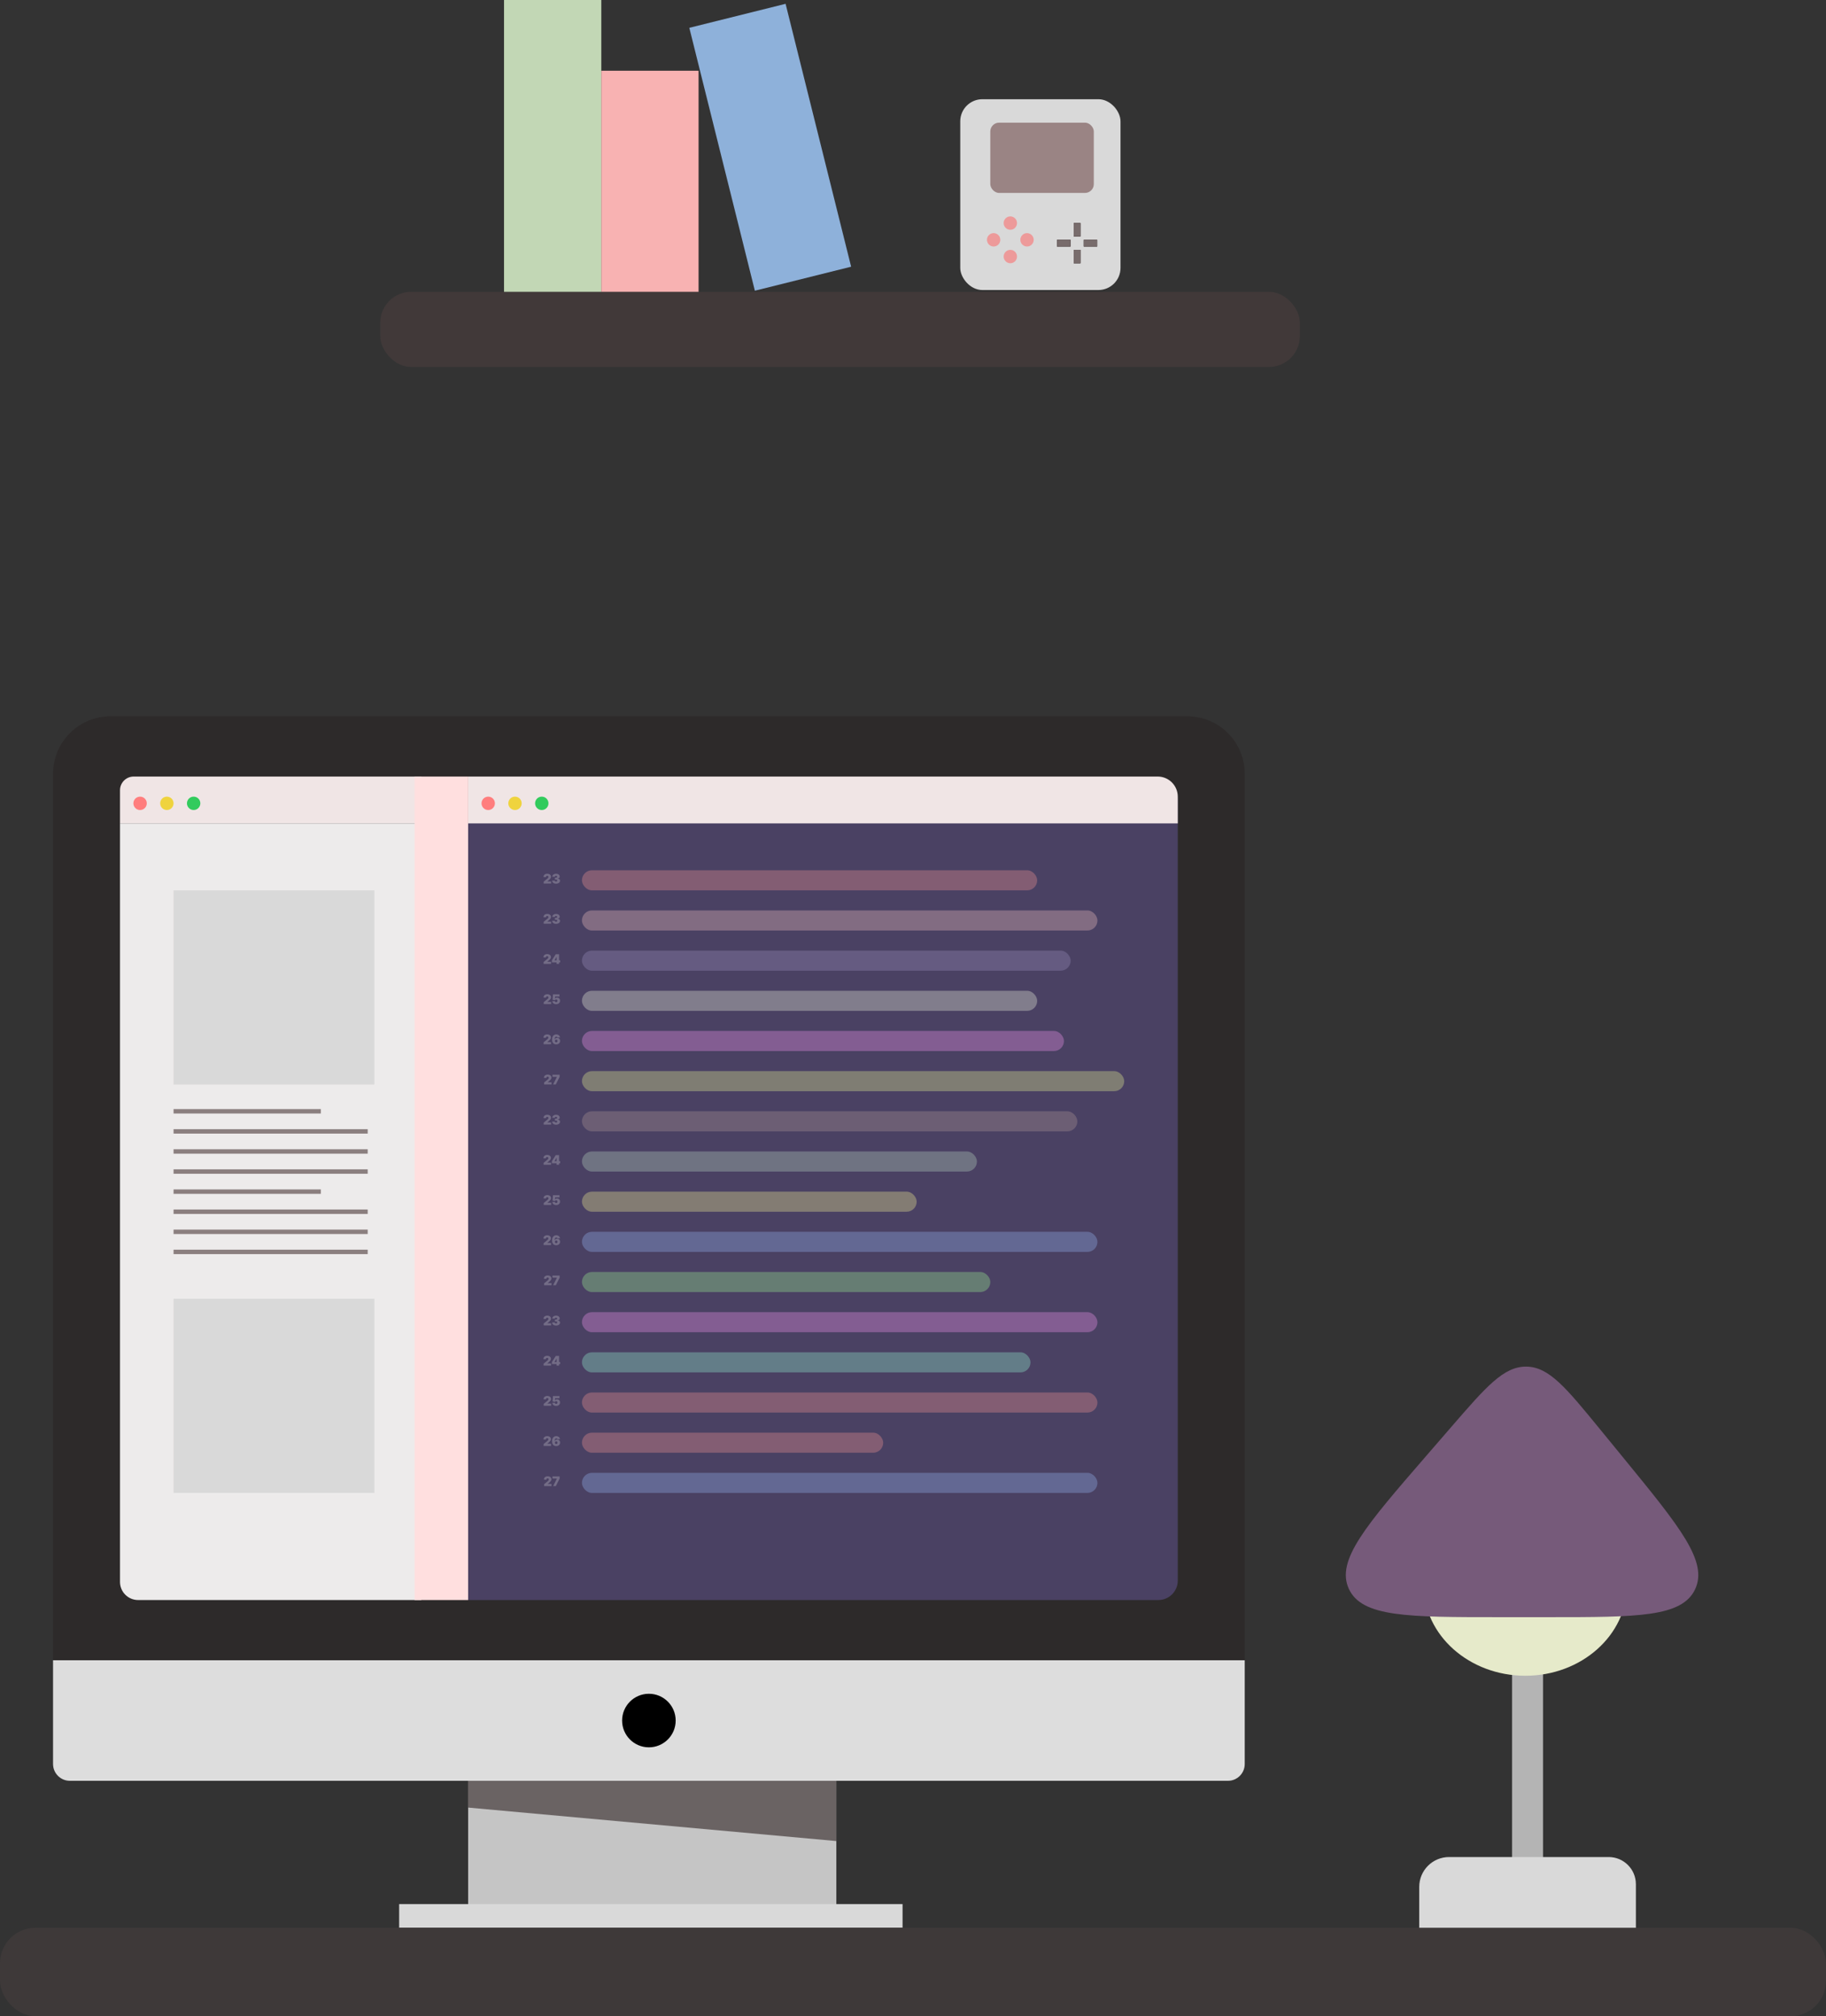 <svg width="413" height="456" viewBox="0 0 413 456" fill="none" xmlns="http://www.w3.org/2000/svg">
<rect x="0" y="0" width="413" height="456" fill="#333333" stroke="none"/>
<path d="M12 175C12 167.82 17.82 162 25 162H268.529C275.709 162 281.529 167.82 281.529 175V375.503H12V175Z" fill="#2D2A2A"/>
<path d="M105.881 177.142H262.437C264.618 177.142 266.387 178.911 266.387 181.092V357.476C266.387 359.906 264.417 361.875 261.987 361.875H105.881V177.142Z" fill="#4A4163"/>
<path d="M122.971 254.338V253.912L123.785 253.239C123.839 253.194 123.886 253.152 123.924 253.113C123.963 253.073 123.993 253.033 124.013 252.991C124.035 252.949 124.045 252.902 124.045 252.851C124.045 252.795 124.033 252.747 124.009 252.707C123.986 252.667 123.953 252.637 123.911 252.616C123.869 252.594 123.821 252.583 123.766 252.583C123.712 252.583 123.663 252.594 123.621 252.616C123.58 252.638 123.548 252.67 123.525 252.713C123.503 252.755 123.491 252.807 123.491 252.868H122.929C122.929 252.715 122.963 252.583 123.032 252.472C123.101 252.361 123.198 252.276 123.324 252.216C123.45 252.156 123.597 252.127 123.766 252.127C123.941 252.127 124.092 252.155 124.22 252.211C124.349 252.266 124.448 252.344 124.517 252.445C124.588 252.546 124.623 252.664 124.623 252.8C124.623 252.884 124.605 252.967 124.571 253.05C124.536 253.133 124.473 253.224 124.383 253.324C124.293 253.424 124.165 253.544 123.998 253.682L123.794 253.852V253.865H124.646V254.338H122.971ZM125.763 254.368C125.591 254.368 125.439 254.339 125.305 254.28C125.172 254.22 125.068 254.138 124.992 254.034C124.916 253.929 124.878 253.809 124.877 253.674H125.473C125.474 253.715 125.487 253.753 125.512 253.786C125.537 253.819 125.572 253.845 125.616 253.863C125.66 253.882 125.711 253.891 125.767 253.891C125.822 253.891 125.87 253.881 125.912 253.862C125.954 253.842 125.987 253.815 126.01 253.78C126.034 253.745 126.045 253.705 126.044 253.661C126.045 253.617 126.032 253.578 126.004 253.544C125.977 253.509 125.939 253.483 125.89 253.464C125.841 253.444 125.784 253.435 125.721 253.435H125.499V253.026H125.721C125.78 253.026 125.831 253.016 125.876 252.997C125.922 252.978 125.957 252.951 125.982 252.917C126.007 252.883 126.02 252.844 126.019 252.8C126.02 252.757 126.009 252.72 125.988 252.687C125.967 252.654 125.937 252.629 125.898 252.61C125.861 252.592 125.817 252.583 125.767 252.583C125.713 252.583 125.665 252.592 125.623 252.611C125.581 252.631 125.548 252.657 125.523 252.691C125.499 252.725 125.487 252.764 125.486 252.808H124.919C124.92 252.675 124.957 252.557 125.029 252.455C125.102 252.352 125.202 252.272 125.33 252.214C125.457 252.156 125.603 252.127 125.767 252.127C125.929 252.127 126.071 252.154 126.195 252.209C126.319 252.263 126.416 252.339 126.485 252.435C126.556 252.53 126.591 252.639 126.59 252.762C126.591 252.884 126.549 252.984 126.464 253.062C126.38 253.14 126.272 253.186 126.142 253.201V253.218C126.319 253.237 126.451 253.291 126.54 253.379C126.629 253.468 126.672 253.578 126.671 253.712C126.672 253.84 126.633 253.953 126.556 254.052C126.479 254.15 126.372 254.228 126.235 254.284C126.099 254.34 125.941 254.368 125.763 254.368Z" fill="white" fill-opacity="0.23"/>
<path d="M122.954 263.424V262.997L123.768 262.324C123.822 262.279 123.868 262.237 123.906 262.198C123.945 262.159 123.975 262.118 123.996 262.076C124.017 262.034 124.028 261.987 124.028 261.936C124.028 261.88 124.016 261.832 123.992 261.793C123.968 261.753 123.935 261.722 123.894 261.701C123.852 261.679 123.803 261.668 123.749 261.668C123.694 261.668 123.646 261.679 123.604 261.701C123.563 261.723 123.531 261.755 123.508 261.798C123.485 261.84 123.474 261.892 123.474 261.953H122.911C122.911 261.8 122.946 261.668 123.015 261.557C123.083 261.446 123.181 261.361 123.307 261.301C123.432 261.242 123.58 261.212 123.749 261.212C123.923 261.212 124.075 261.24 124.202 261.296C124.331 261.351 124.43 261.43 124.5 261.53C124.57 261.631 124.605 261.75 124.605 261.885C124.605 261.969 124.588 262.052 124.553 262.136C124.518 262.218 124.456 262.309 124.365 262.409C124.275 262.509 124.147 262.629 123.981 262.767L123.776 262.938V262.951H124.629V263.424H122.954ZM124.825 263.083V262.622L125.703 261.242H126.121V261.855H125.882L125.409 262.605V262.622H126.704V263.083H124.825ZM125.886 263.424V262.942L125.899 262.742V261.242H126.453V263.424H125.886Z" fill="white" fill-opacity="0.23"/>
<path d="M122.98 272.509V272.083L123.794 271.409C123.848 271.365 123.894 271.323 123.933 271.284C123.972 271.244 124.002 271.203 124.022 271.161C124.043 271.119 124.054 271.073 124.054 271.022C124.054 270.965 124.042 270.918 124.018 270.878C123.994 270.838 123.962 270.807 123.92 270.786C123.878 270.764 123.83 270.753 123.775 270.753C123.72 270.753 123.672 270.764 123.63 270.786C123.589 270.808 123.557 270.84 123.534 270.883C123.511 270.926 123.5 270.978 123.5 271.039H122.938C122.938 270.885 122.972 270.753 123.041 270.642C123.11 270.532 123.207 270.446 123.333 270.387C123.459 270.327 123.606 270.297 123.775 270.297C123.95 270.297 124.101 270.325 124.229 270.381C124.357 270.437 124.456 270.515 124.526 270.616C124.596 270.717 124.632 270.835 124.632 270.97C124.632 271.054 124.614 271.138 124.579 271.221C124.545 271.303 124.482 271.394 124.392 271.495C124.302 271.595 124.173 271.714 124.007 271.853L123.803 272.023V272.036H124.655V272.509H122.98ZM125.793 272.539C125.626 272.539 125.477 272.509 125.347 272.45C125.218 272.391 125.116 272.309 125.041 272.204C124.967 272.1 124.93 271.98 124.928 271.844H125.504C125.506 271.919 125.535 271.979 125.591 272.024C125.648 272.069 125.715 272.091 125.793 272.091C125.854 272.091 125.907 272.078 125.953 272.053C125.999 272.027 126.035 271.99 126.062 271.942C126.088 271.894 126.101 271.839 126.1 271.776C126.101 271.712 126.088 271.657 126.062 271.61C126.035 271.562 125.999 271.525 125.953 271.5C125.907 271.474 125.854 271.46 125.793 271.46C125.731 271.46 125.673 271.476 125.62 271.506C125.567 271.536 125.528 271.578 125.504 271.631L124.984 271.529L125.069 270.327H126.535V270.8H125.555L125.512 271.282H125.525C125.559 271.215 125.618 271.161 125.702 271.117C125.785 271.073 125.883 271.051 125.994 271.051C126.124 271.051 126.239 271.082 126.341 271.142C126.443 271.202 126.524 271.286 126.583 271.392C126.642 271.498 126.672 271.62 126.671 271.759C126.672 271.911 126.636 272.046 126.562 272.164C126.49 272.281 126.388 272.373 126.257 272.44C126.125 272.506 125.971 272.539 125.793 272.539Z" fill="white" fill-opacity="0.23"/>
<path d="M122.957 281.594V281.168L123.771 280.495C123.825 280.45 123.871 280.408 123.909 280.369C123.948 280.329 123.978 280.288 123.999 280.246C124.02 280.204 124.031 280.158 124.031 280.107C124.031 280.051 124.019 280.003 123.994 279.963C123.971 279.923 123.938 279.893 123.896 279.871C123.855 279.849 123.806 279.838 123.752 279.838C123.697 279.838 123.649 279.849 123.607 279.871C123.565 279.893 123.534 279.926 123.511 279.968C123.488 280.011 123.477 280.063 123.477 280.124H122.914C122.914 279.97 122.949 279.838 123.018 279.728C123.086 279.617 123.184 279.532 123.309 279.472C123.435 279.412 123.583 279.382 123.752 279.382C123.926 279.382 124.078 279.41 124.205 279.467C124.334 279.522 124.433 279.6 124.503 279.701C124.573 279.802 124.608 279.92 124.608 280.056C124.608 280.139 124.591 280.223 124.556 280.306C124.521 280.388 124.459 280.48 124.368 280.58C124.278 280.68 124.15 280.799 123.984 280.938L123.779 281.108V281.121H124.632V281.594H122.957ZM125.808 281.624C125.681 281.624 125.56 281.604 125.446 281.564C125.332 281.524 125.231 281.46 125.143 281.374C125.055 281.287 124.986 281.174 124.936 281.035C124.886 280.896 124.861 280.727 124.862 280.529C124.863 280.352 124.886 280.193 124.93 280.051C124.976 279.91 125.04 279.79 125.123 279.69C125.207 279.591 125.307 279.515 125.424 279.462C125.54 279.409 125.67 279.382 125.812 279.382C125.973 279.382 126.114 279.413 126.236 279.475C126.359 279.537 126.456 279.62 126.528 279.723C126.602 279.826 126.644 279.94 126.656 280.064H126.072C126.059 280.002 126.028 279.957 125.979 279.929C125.93 279.9 125.875 279.885 125.812 279.885C125.688 279.885 125.597 279.939 125.539 280.047C125.481 280.155 125.452 280.297 125.45 280.473H125.463C125.491 280.407 125.533 280.349 125.589 280.302C125.645 280.254 125.71 280.218 125.785 280.192C125.859 280.166 125.938 280.154 126.021 280.154C126.153 280.154 126.269 280.184 126.367 280.243C126.467 280.303 126.544 280.385 126.6 280.488C126.655 280.592 126.682 280.711 126.682 280.844C126.682 281 126.646 281.137 126.571 281.254C126.497 281.371 126.394 281.462 126.263 281.527C126.132 281.592 125.98 281.624 125.808 281.624ZM125.804 281.176C125.863 281.176 125.915 281.163 125.961 281.136C126.007 281.109 126.043 281.072 126.068 281.025C126.094 280.978 126.107 280.925 126.106 280.865C126.107 280.805 126.094 280.752 126.068 280.706C126.043 280.659 126.007 280.622 125.961 280.595C125.915 280.568 125.863 280.554 125.804 280.554C125.761 280.554 125.72 280.562 125.684 280.578C125.647 280.593 125.616 280.614 125.589 280.643C125.562 280.67 125.54 280.703 125.525 280.742C125.51 280.779 125.502 280.821 125.501 280.865C125.502 280.925 125.516 280.978 125.542 281.025C125.568 281.072 125.604 281.109 125.649 281.136C125.695 281.163 125.746 281.176 125.804 281.176Z" fill="white" fill-opacity="0.23"/>
<path d="M123.068 290.679V290.253L123.882 289.58C123.936 289.535 123.982 289.493 124.021 289.454C124.06 289.414 124.089 289.374 124.11 289.332C124.131 289.29 124.142 289.243 124.142 289.192C124.142 289.136 124.13 289.088 124.106 289.048C124.082 289.008 124.05 288.978 124.008 288.957C123.966 288.935 123.918 288.924 123.863 288.924C123.808 288.924 123.76 288.935 123.718 288.957C123.677 288.979 123.645 289.011 123.622 289.054C123.599 289.096 123.588 289.148 123.588 289.209H123.026C123.026 289.056 123.06 288.924 123.129 288.813C123.198 288.702 123.295 288.617 123.421 288.557C123.546 288.497 123.694 288.468 123.863 288.468C124.038 288.468 124.189 288.496 124.317 288.552C124.445 288.607 124.544 288.685 124.614 288.786C124.684 288.887 124.719 289.005 124.719 289.141C124.719 289.225 124.702 289.308 124.667 289.391C124.632 289.474 124.57 289.565 124.48 289.665C124.39 289.765 124.261 289.885 124.095 290.023L123.891 290.193V290.206H124.743V290.679H123.068ZM125.106 290.679L125.962 288.983V288.97H124.956V288.497H126.576V288.97L125.715 290.679H125.106Z" fill="white" fill-opacity="0.23"/>
<path d="M122.954 308.85V308.424L123.768 307.75C123.822 307.706 123.868 307.664 123.906 307.625C123.945 307.585 123.975 307.544 123.996 307.502C124.017 307.46 124.028 307.414 124.028 307.363C124.028 307.306 124.016 307.259 123.992 307.219C123.968 307.179 123.935 307.148 123.894 307.127C123.852 307.105 123.803 307.094 123.749 307.094C123.694 307.094 123.646 307.105 123.604 307.127C123.563 307.149 123.531 307.181 123.508 307.224C123.485 307.267 123.474 307.319 123.474 307.38H122.911C122.911 307.226 122.946 307.094 123.015 306.983C123.083 306.873 123.181 306.787 123.307 306.728C123.432 306.668 123.58 306.638 123.749 306.638C123.923 306.638 124.075 306.666 124.202 306.722C124.331 306.778 124.43 306.856 124.5 306.957C124.57 307.058 124.605 307.176 124.605 307.311C124.605 307.395 124.588 307.479 124.553 307.562C124.518 307.644 124.456 307.735 124.365 307.836C124.275 307.936 124.147 308.055 123.981 308.194L123.776 308.364V308.377H124.629V308.85H122.954ZM124.825 308.509V308.049L125.703 306.668H126.121V307.282H125.882L125.409 308.032V308.049H126.704V308.509H124.825ZM125.886 308.85V308.368L125.899 308.168V306.668H126.453V308.85H125.886Z" fill="white" fill-opacity="0.23"/>
<path d="M122.98 317.935V317.509L123.794 316.836C123.848 316.791 123.894 316.749 123.933 316.71C123.972 316.67 124.002 316.629 124.022 316.587C124.043 316.545 124.054 316.499 124.054 316.448C124.054 316.392 124.042 316.344 124.018 316.304C123.994 316.264 123.962 316.234 123.92 316.212C123.878 316.19 123.83 316.179 123.775 316.179C123.72 316.179 123.672 316.19 123.63 316.212C123.589 316.234 123.557 316.267 123.534 316.309C123.511 316.352 123.5 316.404 123.5 316.465H122.938C122.938 316.311 122.972 316.179 123.041 316.069C123.11 315.958 123.207 315.873 123.333 315.813C123.459 315.753 123.606 315.723 123.775 315.723C123.95 315.723 124.101 315.751 124.229 315.808C124.357 315.863 124.456 315.941 124.526 316.042C124.596 316.143 124.632 316.261 124.632 316.397C124.632 316.48 124.614 316.564 124.579 316.647C124.545 316.729 124.482 316.821 124.392 316.921C124.302 317.021 124.173 317.14 124.007 317.279L123.803 317.449V317.462H124.655V317.935H122.98ZM125.793 317.965C125.626 317.965 125.477 317.935 125.347 317.876C125.218 317.817 125.116 317.735 125.041 317.63C124.967 317.526 124.93 317.406 124.928 317.27H125.504C125.506 317.346 125.535 317.406 125.591 317.45C125.648 317.495 125.715 317.517 125.793 317.517C125.854 317.517 125.907 317.505 125.953 317.479C125.999 317.453 126.035 317.416 126.062 317.368C126.088 317.321 126.101 317.265 126.1 317.202C126.101 317.138 126.088 317.083 126.062 317.036C126.035 316.988 125.999 316.952 125.953 316.926C125.907 316.9 125.854 316.887 125.793 316.887C125.731 316.887 125.673 316.902 125.62 316.933C125.567 316.962 125.528 317.004 125.504 317.057L124.984 316.955L125.069 315.753H126.535V316.226H125.555L125.512 316.708H125.525C125.559 316.642 125.618 316.587 125.702 316.544C125.785 316.5 125.883 316.478 125.994 316.478C126.124 316.478 126.239 316.508 126.341 316.568C126.443 316.629 126.524 316.712 126.583 316.819C126.642 316.924 126.672 317.047 126.671 317.185C126.672 317.337 126.636 317.472 126.562 317.59C126.49 317.707 126.388 317.799 126.257 317.866C126.125 317.932 125.971 317.965 125.793 317.965Z" fill="white" fill-opacity="0.23"/>
<path d="M122.957 327.02V326.594L123.771 325.921C123.825 325.876 123.871 325.834 123.909 325.795C123.948 325.755 123.978 325.715 123.999 325.673C124.02 325.631 124.031 325.584 124.031 325.533C124.031 325.477 124.019 325.429 123.994 325.389C123.971 325.349 123.938 325.319 123.896 325.298C123.855 325.276 123.806 325.265 123.752 325.265C123.697 325.265 123.649 325.276 123.607 325.298C123.565 325.32 123.534 325.352 123.511 325.395C123.488 325.437 123.477 325.489 123.477 325.55H122.914C122.914 325.397 122.949 325.265 123.018 325.154C123.086 325.043 123.184 324.958 123.309 324.898C123.435 324.838 123.583 324.809 123.752 324.809C123.926 324.809 124.078 324.837 124.205 324.893C124.334 324.948 124.433 325.026 124.503 325.127C124.573 325.228 124.608 325.346 124.608 325.482C124.608 325.566 124.591 325.649 124.556 325.732C124.521 325.815 124.459 325.906 124.368 326.006C124.278 326.106 124.15 326.226 123.984 326.364L123.779 326.534V326.547H124.632V327.02H122.957ZM125.808 327.05C125.681 327.05 125.56 327.03 125.446 326.99C125.332 326.95 125.231 326.886 125.143 326.8C125.055 326.713 124.986 326.6 124.936 326.461C124.886 326.322 124.861 326.153 124.862 325.955C124.863 325.778 124.886 325.619 124.93 325.478C124.976 325.336 125.04 325.216 125.123 325.117C125.207 325.017 125.307 324.941 125.424 324.889C125.54 324.835 125.67 324.809 125.812 324.809C125.973 324.809 126.114 324.84 126.236 324.901C126.359 324.963 126.456 325.046 126.528 325.15C126.602 325.253 126.644 325.366 126.656 325.49H126.072C126.059 325.429 126.028 325.384 125.979 325.355C125.93 325.326 125.875 325.311 125.812 325.311C125.688 325.311 125.597 325.365 125.539 325.473C125.481 325.581 125.452 325.723 125.45 325.9H125.463C125.491 325.833 125.533 325.776 125.589 325.728C125.645 325.68 125.71 325.644 125.785 325.618C125.859 325.593 125.938 325.58 126.021 325.58C126.153 325.58 126.269 325.61 126.367 325.669C126.467 325.729 126.544 325.811 126.6 325.914C126.655 326.018 126.682 326.137 126.682 326.27C126.682 326.427 126.646 326.563 126.571 326.68C126.497 326.798 126.394 326.889 126.263 326.953C126.132 327.018 125.98 327.05 125.808 327.05ZM125.804 326.603C125.863 326.603 125.915 326.589 125.961 326.562C126.007 326.535 126.043 326.498 126.068 326.451C126.094 326.405 126.107 326.351 126.106 326.292C126.107 326.231 126.094 326.178 126.068 326.132C126.043 326.085 126.007 326.048 125.961 326.021C125.915 325.994 125.863 325.98 125.804 325.98C125.761 325.98 125.72 325.988 125.684 326.004C125.647 326.019 125.616 326.041 125.589 326.069C125.562 326.097 125.54 326.13 125.525 326.168C125.51 326.206 125.502 326.247 125.501 326.292C125.502 326.351 125.516 326.405 125.542 326.451C125.568 326.498 125.604 326.535 125.649 326.562C125.695 326.589 125.746 326.603 125.804 326.603Z" fill="white" fill-opacity="0.23"/>
<path d="M122.971 299.765V299.338L123.785 298.665C123.839 298.62 123.886 298.578 123.924 298.539C123.963 298.5 123.993 298.459 124.013 298.417C124.035 298.375 124.045 298.328 124.045 298.277C124.045 298.221 124.033 298.173 124.009 298.133C123.986 298.094 123.953 298.063 123.911 298.042C123.869 298.02 123.821 298.009 123.766 298.009C123.712 298.009 123.663 298.02 123.621 298.042C123.58 298.064 123.548 298.096 123.525 298.139C123.503 298.181 123.491 298.233 123.491 298.294H122.929C122.929 298.141 122.963 298.009 123.032 297.898C123.101 297.787 123.198 297.702 123.324 297.642C123.45 297.583 123.597 297.553 123.766 297.553C123.941 297.553 124.092 297.581 124.22 297.637C124.349 297.692 124.448 297.771 124.517 297.871C124.588 297.972 124.623 298.091 124.623 298.226C124.623 298.31 124.605 298.393 124.571 298.477C124.536 298.559 124.473 298.65 124.383 298.75C124.293 298.85 124.165 298.97 123.998 299.108L123.794 299.279V299.292H124.646V299.765H122.971ZM125.763 299.794C125.591 299.794 125.439 299.765 125.305 299.706C125.172 299.646 125.068 299.564 124.992 299.46C124.916 299.355 124.878 299.235 124.877 299.1H125.473C125.474 299.142 125.487 299.179 125.512 299.213C125.537 299.245 125.572 299.271 125.616 299.289C125.66 299.308 125.711 299.317 125.767 299.317C125.822 299.317 125.87 299.308 125.912 299.288C125.954 299.268 125.987 299.241 126.01 299.206C126.034 299.171 126.045 299.132 126.044 299.087C126.045 299.043 126.032 299.004 126.004 298.97C125.977 298.936 125.939 298.909 125.89 298.89C125.841 298.871 125.784 298.861 125.721 298.861H125.499V298.452H125.721C125.78 298.452 125.831 298.442 125.876 298.423C125.922 298.404 125.957 298.377 125.982 298.343C126.007 298.309 126.02 298.27 126.019 298.226C126.02 298.184 126.009 298.146 125.988 298.113C125.967 298.081 125.937 298.055 125.898 298.037C125.861 298.018 125.817 298.009 125.767 298.009C125.713 298.009 125.665 298.018 125.623 298.038C125.581 298.057 125.548 298.083 125.523 298.118C125.499 298.152 125.487 298.191 125.486 298.235H124.919C124.92 298.101 124.957 297.983 125.029 297.881C125.102 297.779 125.202 297.698 125.33 297.64C125.457 297.582 125.603 297.553 125.767 297.553C125.929 297.553 126.071 297.58 126.195 297.635C126.319 297.69 126.416 297.765 126.485 297.861C126.556 297.956 126.591 298.065 126.59 298.188C126.591 298.31 126.549 298.41 126.464 298.488C126.38 298.566 126.272 298.613 126.142 298.627V298.644C126.319 298.663 126.451 298.717 126.54 298.806C126.629 298.894 126.672 299.005 126.671 299.138C126.672 299.266 126.633 299.379 126.556 299.478C126.479 299.577 126.372 299.654 126.235 299.71C126.099 299.766 125.941 299.794 125.763 299.794Z" fill="white" fill-opacity="0.23"/>
<path d="M123.068 336.106V335.679L123.882 335.006C123.936 334.961 123.982 334.919 124.021 334.88C124.06 334.841 124.089 334.8 124.11 334.758C124.131 334.716 124.142 334.669 124.142 334.618C124.142 334.562 124.13 334.514 124.106 334.474C124.082 334.435 124.05 334.404 124.008 334.383C123.966 334.361 123.918 334.35 123.863 334.35C123.808 334.35 123.76 334.361 123.718 334.383C123.677 334.405 123.645 334.437 123.622 334.48C123.599 334.522 123.588 334.574 123.588 334.635H123.026C123.026 334.482 123.06 334.35 123.129 334.239C123.198 334.128 123.295 334.043 123.421 333.983C123.546 333.924 123.694 333.894 123.863 333.894C124.038 333.894 124.189 333.922 124.317 333.978C124.445 334.033 124.544 334.112 124.614 334.212C124.684 334.313 124.719 334.432 124.719 334.567C124.719 334.651 124.702 334.734 124.667 334.818C124.632 334.9 124.57 334.991 124.48 335.091C124.39 335.191 124.261 335.311 124.095 335.449L123.891 335.62V335.633H124.743V336.106H123.068ZM125.106 336.106L125.962 334.409V334.397H124.956V333.924H126.576V334.397L125.715 336.106H125.106Z" fill="white" fill-opacity="0.23"/>
<path d="M105.881 175.628H261.837C264.35 175.628 266.387 177.665 266.387 180.178V186.227H105.881V175.628Z" fill="#F0E5E5"/>
<circle cx="110.424" cy="181.685" r="1.514" fill="#FF7D7D"/>
<circle cx="116.48" cy="181.685" r="1.514" fill="#EFD33E"/>
<circle cx="122.537" cy="181.685" r="1.514" fill="#32CB5D"/>
<path d="M27.142 178.728C27.142 177.016 28.53 175.628 30.242 175.628H95.281V186.227H27.142V178.728Z" fill="#F0E5E5"/>
<circle cx="31.685" cy="181.685" r="1.514" fill="#FF7D7D"/>
<circle cx="37.742" cy="181.685" r="1.514" fill="#EFD33E"/>
<circle cx="43.798" cy="181.685" r="1.514" fill="#32CB5D"/>
<path d="M122.971 208.912V208.486L123.785 207.813C123.839 207.768 123.886 207.726 123.924 207.687C123.963 207.647 123.993 207.606 124.013 207.564C124.035 207.522 124.045 207.476 124.045 207.425C124.045 207.369 124.033 207.321 124.009 207.281C123.986 207.241 123.953 207.211 123.911 207.189C123.869 207.167 123.821 207.156 123.766 207.156C123.712 207.156 123.663 207.167 123.621 207.189C123.58 207.211 123.548 207.244 123.525 207.286C123.503 207.329 123.491 207.381 123.491 207.442H122.929C122.929 207.288 122.963 207.156 123.032 207.046C123.101 206.935 123.198 206.85 123.324 206.79C123.45 206.73 123.597 206.7 123.766 206.7C123.941 206.7 124.092 206.728 124.22 206.785C124.349 206.84 124.448 206.918 124.517 207.019C124.588 207.12 124.623 207.238 124.623 207.374C124.623 207.457 124.605 207.541 124.571 207.624C124.536 207.706 124.473 207.798 124.383 207.898C124.293 207.998 124.165 208.117 123.998 208.256L123.794 208.426V208.439H124.646V208.912H122.971ZM125.763 208.942C125.591 208.942 125.439 208.912 125.305 208.853C125.172 208.794 125.068 208.712 124.992 208.607C124.916 208.503 124.878 208.383 124.877 208.247H125.473C125.474 208.289 125.487 208.327 125.512 208.36C125.537 208.393 125.572 208.418 125.616 208.437C125.66 208.455 125.711 208.465 125.767 208.465C125.822 208.465 125.87 208.455 125.912 208.436C125.954 208.416 125.987 208.389 126.01 208.354C126.034 208.319 126.045 208.279 126.044 208.234C126.045 208.19 126.032 208.151 126.004 208.117C125.977 208.083 125.939 208.057 125.89 208.037C125.841 208.018 125.784 208.009 125.721 208.009H125.499V207.6H125.721C125.78 207.6 125.831 207.59 125.876 207.571C125.922 207.552 125.957 207.525 125.982 207.491C126.007 207.457 126.02 207.418 126.019 207.374C126.02 207.331 126.009 207.293 125.988 207.261C125.967 207.228 125.937 207.203 125.898 207.184C125.861 207.166 125.817 207.156 125.767 207.156C125.713 207.156 125.665 207.166 125.623 207.185C125.581 207.204 125.548 207.231 125.523 207.265C125.499 207.299 125.487 207.338 125.486 207.382H124.919C124.92 207.249 124.957 207.131 125.029 207.029C125.102 206.926 125.202 206.846 125.33 206.788C125.457 206.73 125.603 206.7 125.767 206.7C125.929 206.7 126.071 206.728 126.195 206.782C126.319 206.837 126.416 206.912 126.485 207.008C126.556 207.103 126.591 207.212 126.59 207.335C126.591 207.457 126.549 207.558 126.464 207.636C126.38 207.714 126.272 207.76 126.142 207.774V207.791C126.319 207.81 126.451 207.864 126.54 207.953C126.629 208.041 126.672 208.152 126.671 208.286C126.672 208.413 126.633 208.527 126.556 208.625C126.479 208.724 126.372 208.802 126.235 208.858C126.099 208.914 125.941 208.942 125.763 208.942Z" fill="white" fill-opacity="0.23"/>
<path d="M122.971 199.827V199.401L123.785 198.727C123.839 198.683 123.886 198.641 123.924 198.602C123.963 198.562 123.993 198.521 124.013 198.479C124.035 198.437 124.045 198.391 124.045 198.34C124.045 198.283 124.033 198.236 124.009 198.196C123.986 198.156 123.953 198.125 123.911 198.104C123.869 198.082 123.821 198.071 123.766 198.071C123.712 198.071 123.663 198.082 123.621 198.104C123.58 198.126 123.548 198.158 123.525 198.201C123.503 198.244 123.491 198.296 123.491 198.357H122.929C122.929 198.203 122.963 198.071 123.032 197.96C123.101 197.85 123.198 197.764 123.324 197.705C123.45 197.645 123.597 197.615 123.766 197.615C123.941 197.615 124.092 197.643 124.22 197.699C124.349 197.755 124.448 197.833 124.517 197.934C124.588 198.035 124.623 198.153 124.623 198.288C124.623 198.372 124.605 198.456 124.571 198.539C124.536 198.621 124.473 198.712 124.383 198.813C124.293 198.913 124.165 199.032 123.998 199.171L123.794 199.341V199.354H124.646V199.827H122.971ZM125.763 199.857C125.591 199.857 125.439 199.827 125.305 199.768C125.172 199.709 125.068 199.627 124.992 199.522C124.916 199.418 124.878 199.298 124.877 199.162H125.473C125.474 199.204 125.487 199.242 125.512 199.275C125.537 199.308 125.572 199.333 125.616 199.352C125.66 199.37 125.711 199.379 125.767 199.379C125.822 199.379 125.87 199.37 125.912 199.351C125.954 199.331 125.987 199.303 126.01 199.269C126.034 199.234 126.045 199.194 126.044 199.149C126.045 199.105 126.032 199.066 126.004 199.032C125.977 198.998 125.939 198.971 125.89 198.952C125.841 198.933 125.784 198.923 125.721 198.923H125.499V198.514H125.721C125.78 198.514 125.831 198.505 125.876 198.486C125.922 198.466 125.957 198.44 125.982 198.406C126.007 198.372 126.02 198.332 126.019 198.288C126.02 198.246 126.009 198.208 125.988 198.176C125.967 198.143 125.937 198.117 125.898 198.099C125.861 198.08 125.817 198.071 125.767 198.071C125.713 198.071 125.665 198.081 125.623 198.1C125.581 198.119 125.548 198.146 125.523 198.18C125.499 198.214 125.487 198.253 125.486 198.297H124.919C124.92 198.163 124.957 198.046 125.029 197.943C125.102 197.841 125.202 197.761 125.33 197.702C125.457 197.644 125.603 197.615 125.767 197.615C125.929 197.615 126.071 197.642 126.195 197.697C126.319 197.752 126.416 197.827 126.485 197.923C126.556 198.018 126.591 198.127 126.59 198.25C126.591 198.372 126.549 198.472 126.464 198.551C126.38 198.629 126.272 198.675 126.142 198.689V198.706C126.319 198.725 126.451 198.779 126.54 198.868C126.629 198.956 126.672 199.067 126.671 199.2C126.672 199.328 126.633 199.441 126.556 199.54C126.479 199.639 126.372 199.716 126.235 199.772C126.099 199.829 125.941 199.857 125.763 199.857Z" fill="white" fill-opacity="0.23"/>
<path d="M122.954 217.997V217.571L123.768 216.898C123.822 216.853 123.868 216.811 123.906 216.772C123.945 216.732 123.975 216.692 123.996 216.65C124.017 216.608 124.028 216.561 124.028 216.51C124.028 216.454 124.016 216.406 123.992 216.366C123.968 216.326 123.935 216.296 123.894 216.275C123.852 216.253 123.803 216.242 123.749 216.242C123.694 216.242 123.646 216.253 123.604 216.275C123.563 216.297 123.531 216.329 123.508 216.372C123.485 216.414 123.474 216.466 123.474 216.527H122.911C122.911 216.374 122.946 216.242 123.015 216.131C123.083 216.02 123.181 215.935 123.307 215.875C123.432 215.815 123.58 215.786 123.749 215.786C123.923 215.786 124.075 215.814 124.202 215.87C124.331 215.925 124.43 216.003 124.5 216.104C124.57 216.205 124.605 216.323 124.605 216.459C124.605 216.543 124.588 216.626 124.553 216.709C124.518 216.792 124.456 216.883 124.365 216.983C124.275 217.083 124.147 217.203 123.981 217.341L123.776 217.511V217.524H124.629V217.997H122.954ZM124.825 217.656V217.196L125.703 215.815H126.121V216.429H125.882L125.409 217.179V217.196H126.704V217.656H124.825ZM125.886 217.997V217.516L125.899 217.315V215.815H126.453V217.997H125.886Z" fill="white" fill-opacity="0.23"/>
<path d="M122.98 227.083V226.656L123.794 225.983C123.848 225.938 123.894 225.896 123.933 225.857C123.972 225.818 124.002 225.777 124.022 225.735C124.043 225.693 124.054 225.646 124.054 225.595C124.054 225.539 124.042 225.491 124.018 225.452C123.994 225.412 123.962 225.381 123.92 225.36C123.878 225.338 123.83 225.327 123.775 225.327C123.72 225.327 123.672 225.338 123.63 225.36C123.589 225.382 123.557 225.414 123.534 225.457C123.511 225.499 123.5 225.551 123.5 225.612H122.938C122.938 225.459 122.972 225.327 123.041 225.216C123.11 225.105 123.207 225.02 123.333 224.96C123.459 224.901 123.606 224.871 123.775 224.871C123.95 224.871 124.101 224.899 124.229 224.955C124.357 225.01 124.456 225.089 124.526 225.189C124.596 225.29 124.632 225.409 124.632 225.544C124.632 225.628 124.614 225.711 124.579 225.795C124.545 225.877 124.482 225.968 124.392 226.068C124.302 226.168 124.173 226.288 124.007 226.426L123.803 226.597V226.61H124.655V227.083H122.98ZM125.793 227.112C125.626 227.112 125.477 227.083 125.347 227.024C125.218 226.964 125.116 226.882 125.041 226.778C124.967 226.673 124.93 226.553 124.928 226.418H125.504C125.506 226.493 125.535 226.553 125.591 226.598C125.648 226.643 125.715 226.665 125.793 226.665C125.854 226.665 125.907 226.652 125.953 226.627C125.999 226.6 126.035 226.563 126.062 226.516C126.088 226.468 126.101 226.413 126.1 226.35C126.101 226.286 126.088 226.23 126.062 226.183C126.035 226.136 125.999 226.099 125.953 226.074C125.907 226.047 125.854 226.034 125.793 226.034C125.731 226.034 125.673 226.05 125.62 226.08C125.567 226.11 125.528 226.151 125.504 226.205L124.984 226.102L125.069 224.901H126.535V225.374H125.555L125.512 225.855H125.525C125.559 225.789 125.618 225.735 125.702 225.691C125.785 225.647 125.883 225.625 125.994 225.625C126.124 225.625 126.239 225.655 126.341 225.716C126.443 225.776 126.524 225.86 126.583 225.966C126.642 226.072 126.672 226.194 126.671 226.333C126.672 226.485 126.636 226.619 126.562 226.737C126.49 226.855 126.388 226.947 126.257 227.013C126.125 227.079 125.971 227.112 125.793 227.112Z" fill="white" fill-opacity="0.23"/>
<path d="M122.957 236.168V235.742L123.771 235.068C123.825 235.024 123.871 234.982 123.909 234.943C123.948 234.903 123.978 234.862 123.999 234.82C124.02 234.778 124.031 234.732 124.031 234.681C124.031 234.624 124.019 234.577 123.994 234.537C123.971 234.497 123.938 234.466 123.896 234.445C123.855 234.423 123.806 234.412 123.752 234.412C123.697 234.412 123.649 234.423 123.607 234.445C123.565 234.467 123.534 234.499 123.511 234.542C123.488 234.585 123.477 234.637 123.477 234.698H122.914C122.914 234.544 122.949 234.412 123.018 234.301C123.086 234.191 123.184 234.105 123.309 234.046C123.435 233.986 123.583 233.956 123.752 233.956C123.926 233.956 124.078 233.984 124.205 234.04C124.334 234.096 124.433 234.174 124.503 234.275C124.573 234.376 124.608 234.494 124.608 234.629C124.608 234.713 124.591 234.797 124.556 234.88C124.521 234.962 124.459 235.053 124.368 235.154C124.278 235.254 124.15 235.373 123.984 235.512L123.779 235.682V235.695H124.632V236.168H122.957ZM125.808 236.198C125.681 236.198 125.56 236.178 125.446 236.138C125.332 236.097 125.231 236.034 125.143 235.947C125.055 235.861 124.986 235.748 124.936 235.608C124.886 235.469 124.861 235.301 124.862 235.102C124.863 234.926 124.886 234.767 124.93 234.625C124.976 234.484 125.04 234.363 125.123 234.264C125.207 234.165 125.307 234.089 125.424 234.036C125.54 233.983 125.67 233.956 125.812 233.956C125.973 233.956 126.114 233.987 126.236 234.049C126.359 234.111 126.456 234.193 126.528 234.297C126.602 234.4 126.644 234.514 126.656 234.638H126.072C126.059 234.576 126.028 234.531 125.979 234.503C125.93 234.474 125.875 234.459 125.812 234.459C125.688 234.459 125.597 234.513 125.539 234.621C125.481 234.729 125.452 234.871 125.45 235.047H125.463C125.491 234.98 125.533 234.923 125.589 234.876C125.645 234.828 125.71 234.791 125.785 234.766C125.859 234.74 125.938 234.727 126.021 234.727C126.153 234.727 126.269 234.757 126.367 234.817C126.467 234.877 126.544 234.958 126.6 235.062C126.655 235.166 126.682 235.284 126.682 235.418C126.682 235.574 126.646 235.711 126.571 235.828C126.497 235.945 126.394 236.036 126.263 236.101C126.132 236.165 125.98 236.198 125.808 236.198ZM125.804 235.75C125.863 235.75 125.915 235.737 125.961 235.71C126.007 235.683 126.043 235.646 126.068 235.599C126.094 235.552 126.107 235.499 126.106 235.439C126.107 235.379 126.094 235.325 126.068 235.279C126.043 235.232 126.007 235.195 125.961 235.168C125.915 235.142 125.863 235.128 125.804 235.128C125.761 235.128 125.72 235.136 125.684 235.151C125.647 235.166 125.616 235.188 125.589 235.216C125.562 235.244 125.54 235.277 125.525 235.316C125.51 235.353 125.502 235.394 125.501 235.439C125.502 235.499 125.516 235.552 125.542 235.599C125.568 235.646 125.604 235.683 125.649 235.71C125.695 235.737 125.746 235.75 125.804 235.75Z" fill="white" fill-opacity="0.23"/>
<path d="M123.068 245.253V244.827L123.882 244.154C123.936 244.109 123.982 244.067 124.021 244.028C124.06 243.988 124.089 243.947 124.11 243.905C124.131 243.863 124.142 243.817 124.142 243.766C124.142 243.71 124.13 243.662 124.106 243.622C124.082 243.582 124.05 243.552 124.008 243.53C123.966 243.508 123.918 243.497 123.863 243.497C123.808 243.497 123.76 243.508 123.718 243.53C123.677 243.552 123.645 243.585 123.622 243.627C123.599 243.67 123.588 243.722 123.588 243.783H123.026C123.026 243.629 123.06 243.497 123.129 243.387C123.198 243.276 123.295 243.191 123.421 243.131C123.546 243.071 123.694 243.041 123.863 243.041C124.038 243.041 124.189 243.069 124.317 243.126C124.445 243.181 124.544 243.259 124.614 243.36C124.684 243.461 124.719 243.579 124.719 243.715C124.719 243.798 124.702 243.882 124.667 243.965C124.632 244.047 124.57 244.139 124.48 244.239C124.39 244.339 124.261 244.458 124.095 244.597L123.891 244.767V244.78H124.743V245.253H123.068ZM125.106 245.253L125.962 243.557V243.544H124.956V243.071H126.576V243.544L125.715 245.253H125.106Z" fill="white" fill-opacity="0.23"/>
<rect x="131.622" y="196.827" width="102.966" height="4.543" rx="2.271" fill="#F39494" fill-opacity="0.34"/>
<rect x="131.622" y="205.912" width="116.594" height="4.543" rx="2.271" fill="#EFBFBF" fill-opacity="0.34"/>
<rect x="131.622" y="214.997" width="110.537" height="4.543" rx="2.271" fill="#C8C1F5" fill-opacity="0.21"/>
<rect x="131.622" y="224.083" width="102.966" height="4.543" rx="2.271" fill="#EBF3DE" fill-opacity="0.34"/>
<rect x="131.622" y="233.168" width="109.023" height="4.543" rx="2.271" fill="#F394EF" fill-opacity="0.34"/>
<rect x="131.622" y="242.253" width="122.651" height="4.543" rx="2.271" fill="#E6F394" fill-opacity="0.34"/>
<rect x="131.622" y="251.338" width="112.051" height="4.543" rx="2.271" fill="#AF9898" fill-opacity="0.34"/>
<rect x="131.622" y="260.424" width="89.338" height="4.543" rx="2.271" fill="#B7D5C1" fill-opacity="0.34"/>
<rect x="131.622" y="269.509" width="75.71" height="4.543" rx="2.271" fill="#F3EF94" fill-opacity="0.34"/>
<rect x="131.622" y="278.594" width="116.594" height="4.543" rx="2.271" fill="#94B4F3" fill-opacity="0.34"/>
<rect x="131.622" y="287.679" width="92.367" height="4.543" rx="2.271" fill="#9CF394" fill-opacity="0.34"/>
<rect x="131.622" y="296.765" width="116.594" height="4.543" rx="2.271" fill="#F394EF" fill-opacity="0.34"/>
<rect x="131.622" y="305.85" width="101.452" height="4.543" rx="2.271" fill="#94F3D1" fill-opacity="0.34"/>
<rect x="131.622" y="314.935" width="116.594" height="4.543" rx="2.271" fill="#F39494" fill-opacity="0.34"/>
<rect x="131.622" y="324.02" width="68.139" height="4.543" rx="2.271" fill="#F39494" fill-opacity="0.34"/>
<rect x="131.622" y="333.106" width="116.594" height="4.543" rx="2.271" fill="#94B4F3" fill-opacity="0.34"/>
<path d="M27.142 186.227H95.281V361.875H31.242C28.978 361.875 27.142 360.04 27.142 357.775V186.227Z" fill="#EDEBEB"/>
<rect x="39.256" y="293.736" width="45.426" height="43.912" fill="#D9D9D9"/>
<rect x="39.256" y="201.369" width="45.426" height="43.912" fill="#D9D9D9"/>
<path d="M39.256 251.338H55.912H72.568" stroke="#8B7F7F"/>
<path d="M39.256 255.881H61.212H83.168" stroke="#8B7F7F"/>
<path d="M39.256 260.424H61.212H83.168" stroke="#8B7F7F"/>
<path d="M39.256 264.966H61.212H83.168" stroke="#8B7F7F"/>
<path d="M39.256 269.509H55.912H72.568" stroke="#8B7F7F"/>
<path d="M39.256 274.051H61.212H83.168" stroke="#8B7F7F"/>
<path d="M39.256 278.594H61.212H83.168" stroke="#8B7F7F"/>
<path d="M39.256 283.137H61.212H83.168" stroke="#8B7F7F"/>
<rect x="93.767" y="175.628" width="12.114" height="186.248" fill="#FFDFDF"/>
<path d="M12 375.503H281.529V398.959C281.529 401.058 279.828 402.759 277.729 402.759H15.8C13.701 402.759 12 401.058 12 398.959V375.503Z" fill="#DDDDDD"/>
<circle cx="146.765" cy="389.131" r="6.057" fill="black"/>
<rect x="105.881" y="402.759" width="83.281" height="30.284" fill="#C5C5C5"/>
<rect x="90.279" y="430.64" width="113.86" height="5.337" fill="#D9D9D9"/>
<path d="M189.162 416.387L105.881 408.816V402.759H189.162V416.387Z" fill="#6A6363"/>
<rect y="436" width="413" height="20" rx="8" fill="#3E3939"/>
<rect x="86" y="66" width="208" height="17" rx="7" fill="#413939"/>
<rect x="114" width="22" height="66" fill="#C2D7B5"/>
<rect x="136" y="16" width="22" height="50" fill="#F8B2B2"/>
<rect x="155.909" y="6.292" width="22.44" height="61.278" transform="rotate(-14 155.909 6.292)" fill="#8EB1DA"/>
<rect x="217.187" y="22.44" width="36.249" height="43.154" rx="5" fill="#D9D9D9"/>
<rect x="223.983" y="27.739" width="23.411" height="15.899" rx="2" fill="#9A8484"/>
<ellipse cx="228.515" cy="50.452" rx="1.51" ry="1.514" fill="#ED9A9A"/>
<ellipse cx="232.29" cy="54.237" rx="1.51" ry="1.514" fill="#ED9A9A"/>
<ellipse cx="228.515" cy="58.023" rx="1.51" ry="1.514" fill="#ED9A9A"/>
<ellipse cx="224.739" cy="54.237" rx="1.51" ry="1.514" fill="#ED9A9A"/>
<rect x="242.863" y="50.452" width="1.51" height="3.028" fill="#3E3434"/>
<rect x="242.863" y="50.452" width="1.51" height="3.028" fill="#3E3434"/>
<rect x="242.863" y="50.452" width="1.51" height="3.028" fill="#786C6C"/>
<rect x="242.863" y="56.508" width="1.51" height="3.028" fill="#3E3434"/>
<rect x="242.863" y="56.508" width="1.51" height="3.028" fill="#3E3434"/>
<rect x="242.863" y="56.508" width="1.51" height="3.028" fill="#786C6C"/>
<rect x="245.129" y="54.237" width="3.021" height="1.514" fill="#3E3434"/>
<rect x="245.129" y="54.237" width="3.021" height="1.514" fill="#3E3434"/>
<rect x="245.129" y="54.237" width="3.021" height="1.514" fill="#786C6C"/>
<rect x="239.087" y="54.237" width="3.021" height="1.514" fill="#3E3434"/>
<rect x="239.087" y="54.237" width="3.021" height="1.514" fill="#3E3434"/>
<rect x="239.087" y="54.237" width="3.021" height="1.514" fill="#786C6C"/>
<rect x="342" y="365" width="7" height="57" fill="#D9D9D9" fill-opacity="0.78"/>
<ellipse cx="345" cy="358.5" rx="23" ry="20.5" fill="#E6EACA"/>
<path d="M328.217 322.763C336.155 313.595 340.123 309.011 345.242 309.083C350.362 309.154 354.2 313.848 361.878 323.234L367.266 329.821C380 345.389 386.367 353.172 383.386 359.461C380.406 365.75 370.35 365.75 350.237 365.75H339.147C318.386 365.75 308.006 365.75 305.068 359.322C302.131 352.893 308.925 345.046 322.514 329.35L328.217 322.763Z" fill="#765A7A"/>
<path d="M321 426.75C321 423.022 324.022 420 327.75 420H363.85C367.247 420 370 422.753 370 426.15V436H321V426.75Z" fill="#D9D9D9"/>
</svg>
